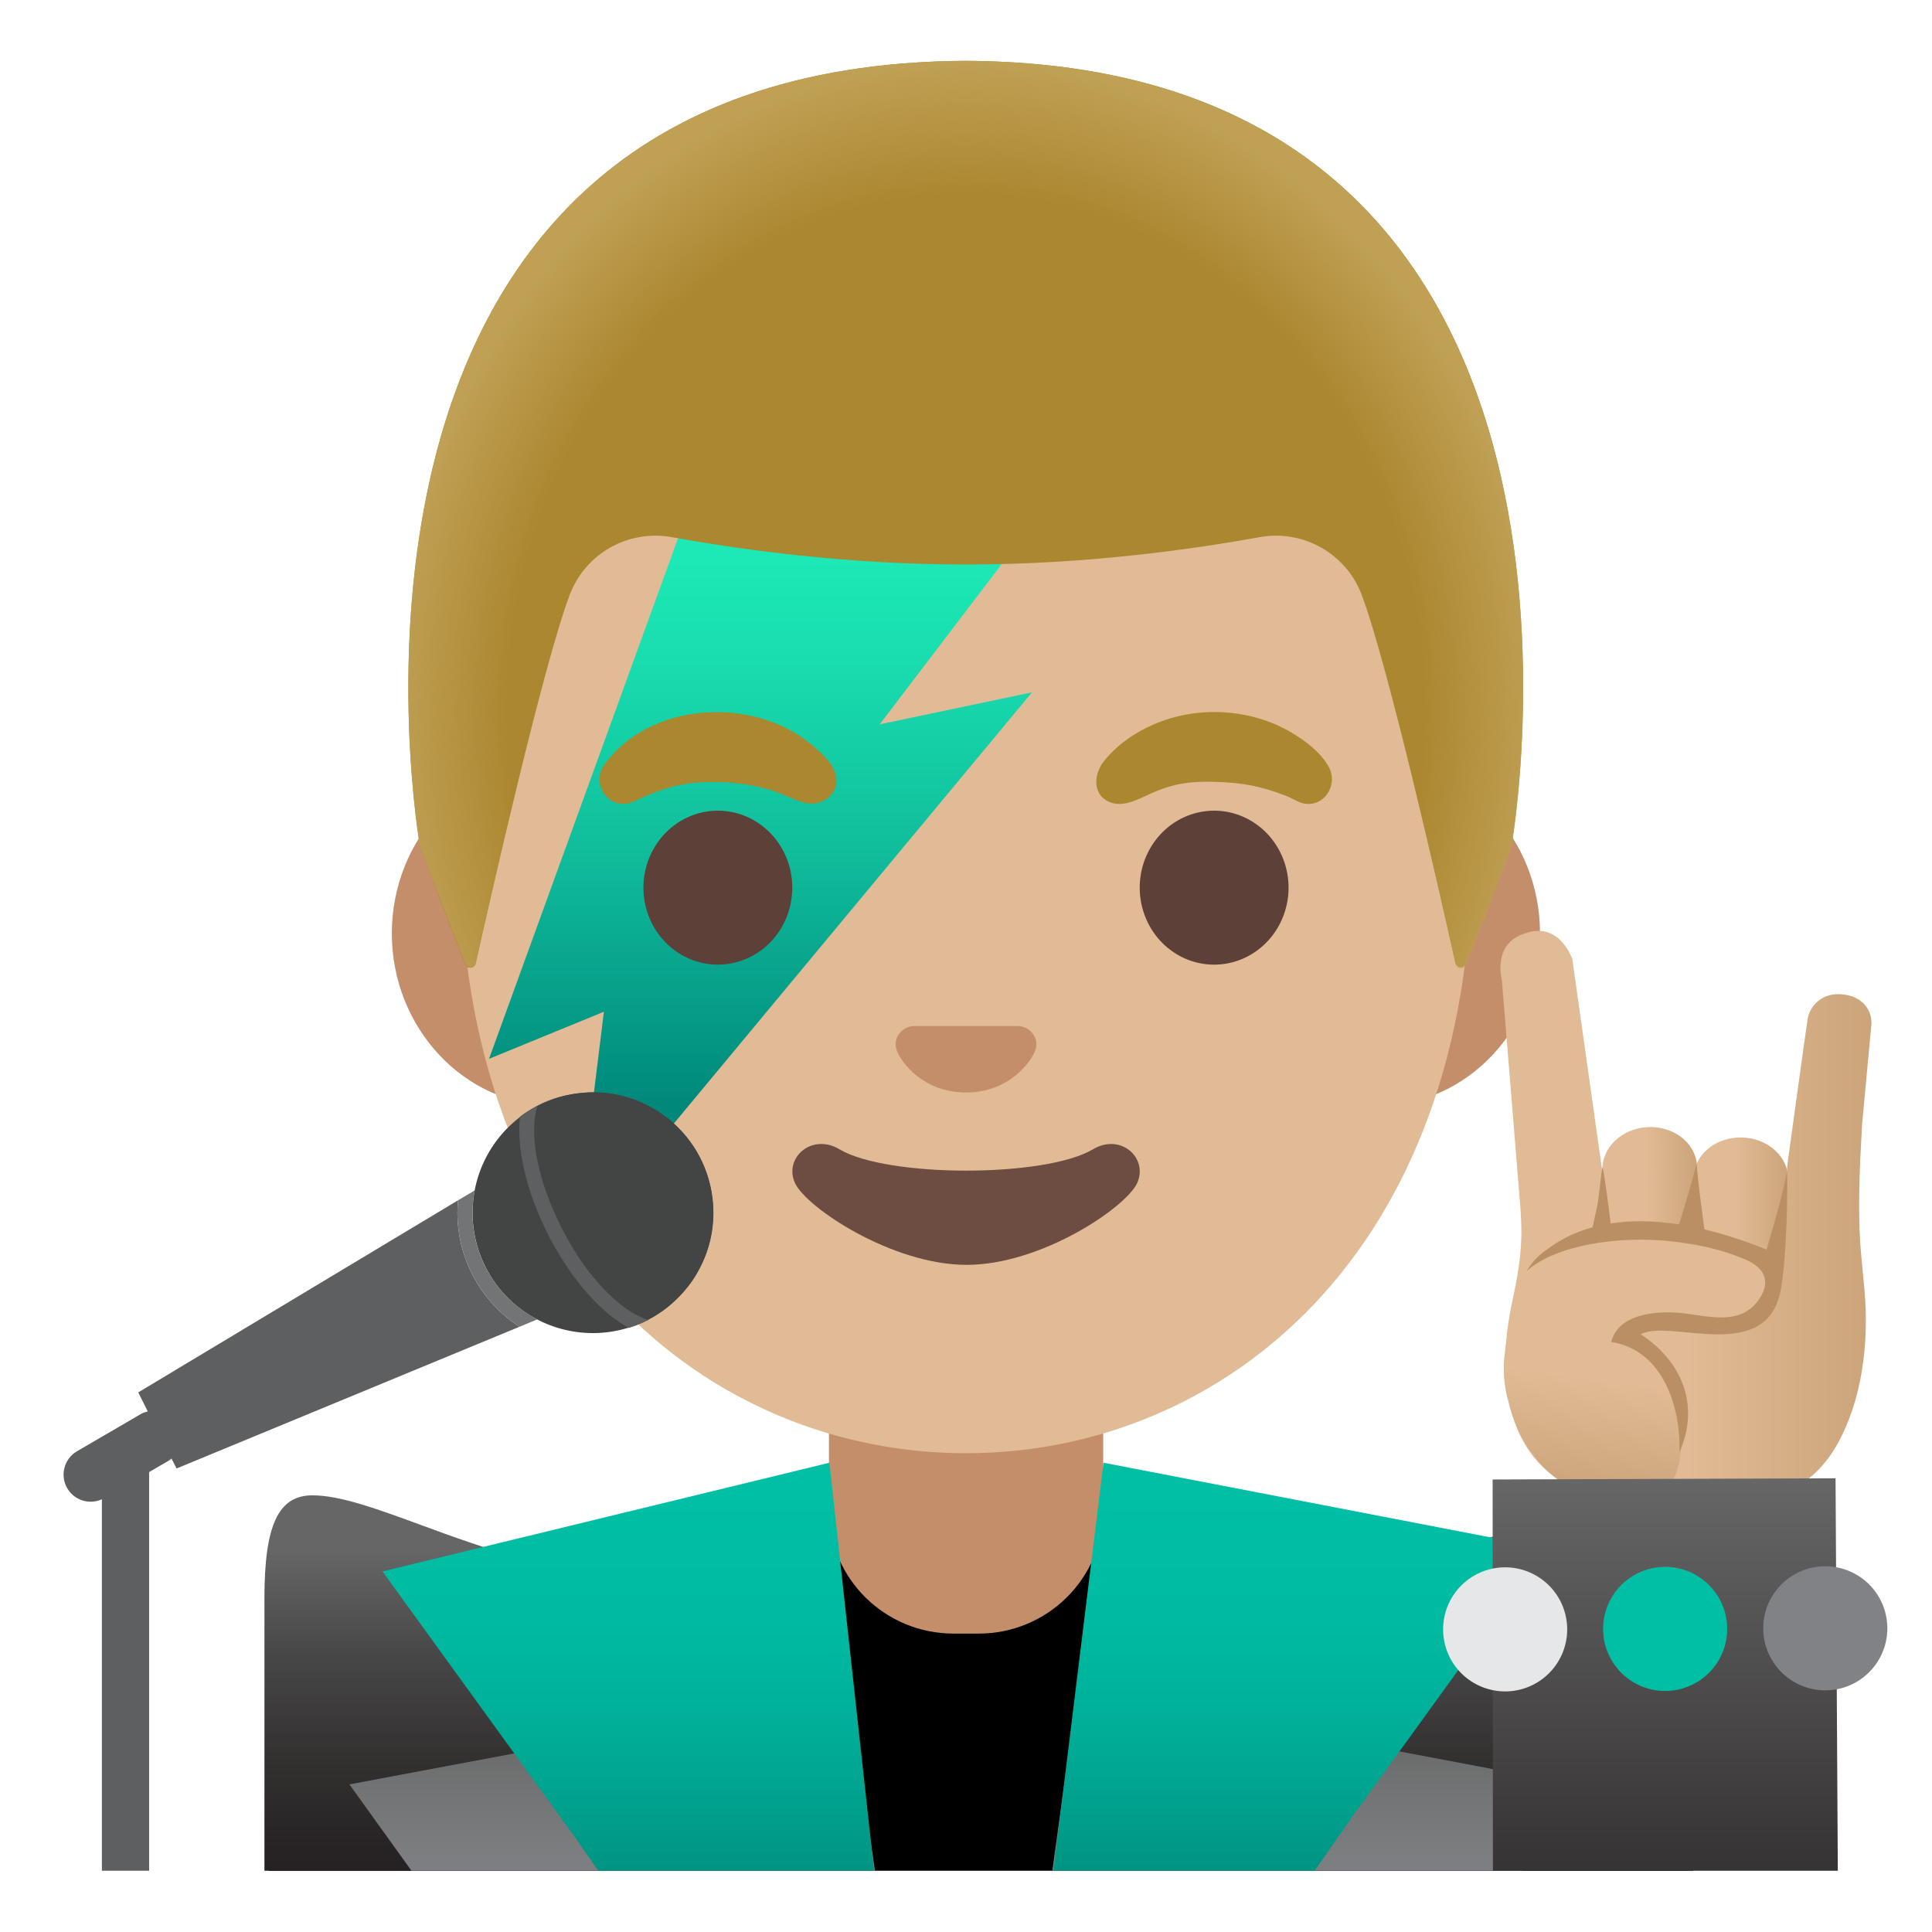 <svg viewBox="0 0 128 128" xmlns="http://www.w3.org/2000/svg">
  <defs>
    <linearGradient id="tattoo_1_" gradientTransform="matrix(1 0 0 -1 0 0)" gradientUnits="userSpaceOnUse" x1="52.995" x2="52.995" y1="-36.918" y2="-72.987">
      <stop offset="0" stop-color="#1DE9B6"/>
      <stop offset="0.189" stop-color="#19DDAF"/>
      <stop offset="0.529" stop-color="#10BE9C"/>
      <stop offset="0.978" stop-color="#018C7D"/>
      <stop offset="1" stop-color="#00897B"/>
    </linearGradient>
    <linearGradient id="hand_1_" gradientTransform="matrix(1 0 0 -1 0 0)" gradientUnits="userSpaceOnUse" x1="99.409" x2="123.999" y1="-80.875" y2="-80.875">
      <stop offset="0.5" stop-color="#E0BB95"/>
      <stop offset="1" stop-color="#CCA47A"/>
    </linearGradient>
    <linearGradient id="finger_1_" gradientTransform="matrix(1 0 0 -1 0 0)" gradientUnits="userSpaceOnUse" x1="108.857" x2="106.857" y1="-83.914" y2="-99.309">
      <stop offset="0.5" stop-color="#E0BB95"/>
      <stop offset="1" stop-color="#CCA47A"/>
    </linearGradient>
    <radialGradient id="hairHighlights_1_" cx="63.983" cy="-41.746" gradientTransform="matrix(1 0 0 -1.128 0 0)" gradientUnits="userSpaceOnUse" r="38.093">
      <stop offset="0.794" stop-color="#BFA055" stop-opacity="0"/>
      <stop offset="1" stop-color="#BFA055"/>
    </radialGradient>
    <linearGradient id="SVGID_1_" gradientTransform="matrix(1 0 0 -1 0 0)" gradientUnits="userSpaceOnUse" x1="111.373" x2="118.472" y1="-81.088" y2="-81.088">
      <stop offset="0.5" stop-color="#E0BB95"/>
      <stop offset="1" stop-color="#CCA47A"/>
    </linearGradient>
    <linearGradient id="SVGID_2_" gradientTransform="matrix(1 -0.022 -0.022 -1 0 0)" gradientUnits="userSpaceOnUse" x1="103.901" x2="110.669" y1="-83.29" y2="-83.29">
      <stop offset="0.5" stop-color="#E0BB95"/>
      <stop offset="1" stop-color="#CCA47A"/>
    </linearGradient>
    <linearGradient id="SVGID_3_" gradientTransform="matrix(1 0 0 -1 0 0)" gradientUnits="userSpaceOnUse" x1="35.968" x2="35.968" y1="-102.612" y2="-128.312">
      <stop offset="4.000000e-03" stop-color="#666666"/>
      <stop offset="0.012" stop-color="#656565"/>
      <stop offset="0.274" stop-color="#484747"/>
      <stop offset="0.53" stop-color="#343131"/>
      <stop offset="0.776" stop-color="#272324"/>
      <stop offset="1" stop-color="#231F20"/>
    </linearGradient>
    <linearGradient id="SVGID_4_" gradientTransform="matrix(-1 0 0 -1 0 0)" gradientUnits="userSpaceOnUse" x1="-93.231" x2="-93.231" y1="-102.612" y2="-128.312">
      <stop offset="4.000000e-03" stop-color="#666666"/>
      <stop offset="0.012" stop-color="#656565"/>
      <stop offset="0.274" stop-color="#484747"/>
      <stop offset="0.53" stop-color="#343131"/>
      <stop offset="0.776" stop-color="#272324"/>
      <stop offset="1" stop-color="#231F20"/>
    </linearGradient>
    <linearGradient id="SVGID_5_" gradientTransform="matrix(1 0 0 -1 0 0)" gradientUnits="userSpaceOnUse" x1="40.56" x2="40.56" y1="-114.333" y2="-128.009">
      <stop offset="4.000000e-03" stop-color="#666666"/>
      <stop offset="0.266" stop-color="#717273"/>
      <stop offset="0.649" stop-color="#7C7E81"/>
      <stop offset="1" stop-color="#808285"/>
    </linearGradient>
    <linearGradient id="SVGID_6_" gradientTransform="matrix(1 0 0 -1 0 0)" gradientUnits="userSpaceOnUse" x1="41.627" x2="41.627" y1="-99.167" y2="-126.669">
      <stop offset="0" stop-color="#00BFA5"/>
      <stop offset="0.275" stop-color="#00BBA2"/>
      <stop offset="0.545" stop-color="#00AF99"/>
      <stop offset="0.812" stop-color="#009C89"/>
      <stop offset="1" stop-color="#00897B"/>
    </linearGradient>
    <linearGradient id="SVGID_7_" gradientTransform="matrix(1 0 0 -1 0 0)" gradientUnits="userSpaceOnUse" x1="87.311" x2="87.311" y1="-114.333" y2="-128.009">
      <stop offset="4.000000e-03" stop-color="#666666"/>
      <stop offset="0.266" stop-color="#717273"/>
      <stop offset="0.649" stop-color="#7C7E81"/>
      <stop offset="1" stop-color="#808285"/>
    </linearGradient>
    <linearGradient id="SVGID_8_" gradientTransform="matrix(1 0 0 -1 0 0)" gradientUnits="userSpaceOnUse" x1="86.126" x2="86.126" y1="-99.167" y2="-126.669">
      <stop offset="0" stop-color="#00BFA5"/>
      <stop offset="0.275" stop-color="#00BBA2"/>
      <stop offset="0.545" stop-color="#00AF99"/>
      <stop offset="0.812" stop-color="#009C89"/>
      <stop offset="1" stop-color="#00897B"/>
    </linearGradient>
    <linearGradient id="SVGID_9_" gradientTransform="matrix(1 0 0 -1 0 0)" gradientUnits="userSpaceOnUse" x1="110.326" x2="110.326" y1="-98.018" y2="-136.423">
      <stop offset="4.000000e-03" stop-color="#666666"/>
      <stop offset="0.631" stop-color="#393637"/>
      <stop offset="1" stop-color="#231F20"/>
    </linearGradient>
  </defs>
  <path d="M112.18,123.94 L112.18,119.63 C112.18,106.19 88.42,99.73 64.99,99.76 C41.71,99.78 17.8,105.4 17.8,119.63 L17.8,123.94 L112.18,123.94 Z"/>
  <path d="M64,90.08 L54.92,90.08 L54.92,100.06 C54.92,104.57 58.62,108.23 63.18,108.23 L64.83,108.23 C69.39,108.23 73.09,104.57 73.09,100.06 L73.09,90.08 L64,90.08 Z" fill="#C48E6A"/>
  <path d="M91.33,50.43 L83.96,50.43 L44.04,50.43 L36.67,50.43 C30.78,50.43 25.96,55.57 25.96,61.84 C25.96,68.11 30.78,73.25 36.67,73.25 L44.04,73.25 L83.95,73.25 L91.32,73.25 C97.21,73.25 102.03,68.11 102.03,61.84 C102.03,55.57 97.22,50.43 91.33,50.43 Z" fill="#C48E6A"/>
  <path d="M64,11.07 L64,11.07 L64,11.07 C46.6,11.07 30.48,29.68 30.48,56.47 C30.48,83.11 47.09,96.28 64,96.28 C80.91,96.28 97.52,83.1 97.52,56.46 C97.52,29.68 81.4,11.07 64,11.07 Z" fill="#E0BB95"/>
  <path id="tattoo" d="M45.78,33.3 L73.59,27.89 L58.28,47.99 L68.37,45.87 L38.13,82.28 L40.01,67.03 L32.4,70.15 Z" fill="url(#tattoo_1_)"/>
  <path d="M52.49,58.81 A4.93 5.1 0 1 1 42.63,58.81 A4.93 5.1 0 1 1 52.49,58.81 Z" fill="#5D4037"/>
  <path d="M85.37,58.81 A4.93 5.1 0 1 1 75.51,58.81 A4.93 5.1 0 1 1 85.37,58.81 Z" fill="#5D4037"/>
  <path d="M39.99,50.73 C42.98,46.5 49.77,46.1 53.66,49.25 C54.28,49.75 55.1,50.45 55.34,51.23 C55.74,52.5 54.52,53.49 53.33,53.19 C52.57,53 51.86,52.59 51.11,52.36 C49.93,52 48.75,51.83 47.52,51.81 C45.66,51.78 44.47,52.03 42.8,52.73 C42.09,53.03 41.51,53.48 40.7,53.14 C39.78,52.75 39.43,51.56 39.99,50.73 Z" fill="#AB872F"/>
  <path d="M86.05,53.13 C85.76,53 85.48,52.83 85.19,52.72 C83.36,52.02 82.18,51.85 80.47,51.8 C78.89,51.75 77.83,51.9 76.43,52.49 C75.64,52.83 74.59,53.47 73.69,53.2 C72.37,52.8 72.41,51.36 73.13,50.44 C73.99,49.36 75.17,48.54 76.42,48 C79.32,46.74 82.86,46.92 85.59,48.55 C86.48,49.08 87.45,49.81 87.99,50.73 C88.78,52.03 87.59,53.76 86.05,53.13 Z" fill="#AB872F"/>
  <path id="nose" d="M67.86,68.06 C67.75,68.02 67.65,67.99 67.54,67.98 L60.46,67.98 C60.35,67.99 60.24,68.02 60.14,68.06 C59.5,68.32 59.15,68.98 59.45,69.69 C59.75,70.4 61.16,72.38 64,72.38 C66.84,72.38 68.25,70.39 68.55,69.69 C68.85,68.98 68.5,68.32 67.86,68.06 Z" fill="#C48E6A"/>
  <path id="mouth" d="M72.42,76.14 C69.24,78.03 58.79,78.03 55.61,76.14 C53.78,75.05 51.91,76.72 52.67,78.38 C53.42,80.01 59.11,83.8 64.04,83.8 C68.97,83.8 74.59,80.01 75.34,78.38 C76.09,76.72 74.25,75.05 72.42,76.14 Z" fill="#6D4C41"/>
  <path d="M114.06,86.8 L114.15,86.79 C115.87,86.97 117.42,85.92 117.62,84.43 L118.45,78.41 C118.65,76.92 117.41,75.56 115.7,75.38 L115.7,75.38 C113.98,75.2 112.43,76.25 112.23,77.74 L111.4,83.76 C111.2,85.25 112.34,86.62 114.06,86.8 Z" fill="url(#SVGID_1_)"/>
  <path id="hand_3_" d="M112.4,100.06 C107.43,100.21 101.97,99.15 100.32,94.12 C99.44,91.43 99.66,88.67 100.22,86.09 C100.84,83.23 100.89,81.78 100.69,79.52 C100.55,77.86 99.5,64.9 99.5,64.9 C99.5,64.9 98.86,62.54 100.98,61.86 C103.31,60.97 104.17,63.54 104.17,63.54 L106.69,81.38 L117.67,82.63 C117.67,82.63 118.1,81.92 118.34,80.14 C118.45,79.38 118.31,77.97 118.43,77.07 C119,72.91 119.7,67.88 119.77,67.46 C119.89,66.74 120.67,65.68 122.16,65.89 C123.66,66.09 124.05,67.2 123.98,67.92 C123.91,68.65 123.37,74.48 123.37,74.48 C123.21,77.28 123.05,80.37 123.31,83.16 L123.52,85.4 C123.86,89.01 123.33,92.8 121.76,95.62 C120.14,98.57 117.37,99.91 112.4,100.06 Z" fill="url(#hand_1_)"/>
  <path d="M108.82,87.02 L108.82,87.02 C110.55,87.06 112.01,85.88 112.09,84.38 L112.43,77.47 C112.5,75.97 111.17,74.72 109.44,74.67 L109.44,74.67 C107.71,74.63 106.25,75.81 106.17,77.31 L105.83,84.22 C105.75,85.73 107.09,86.98 108.82,87.02 Z" fill="url(#SVGID_2_)"/>
  <path id="finger_3_" d="M114.05,82.79 C112.12,82.45 109.73,82.02 107.44,81.9 C107.12,81.88 106.8,81.87 106.48,81.86 C103.47,81.81 101.28,83.49 100.19,87.26 C100.19,87.26 100.19,87.26 100.19,87.26 C100.15,87.38 100.12,87.5 100.08,87.63 C100.02,87.85 99.96,88.09 99.91,88.35 C99.91,88.36 99.91,88.37 99.91,88.38 C99.84,88.72 99.77,89.07 99.72,89.45 C99.53,90.7 99.65,91.9 99.94,92.87 C100.73,96.33 103.16,97.97 103.16,97.97 C103.16,97.97 109.45,101.12 110.89,97.97 C112.33,94.82 110.24,90.42 110.24,90.42 L107.32,88.69 C107.93,87.94 108.82,87.62 110.57,87.72 C111.12,87.75 111.79,87.82 112.61,87.9 C112.69,87.91 113.69,88.02 113.76,88.02 C114.87,88.08 115.74,87.74 116.42,86.98 C117.3,85.99 117.19,84.31 117.26,83.51 C116.47,83.43 115.12,82.98 114.05,82.79 Z" fill="url(#finger_1_)"/>
  <path d="M54.41,123.94 L53.54,102.35 C50.13,103.76 46.69,104.45 43.08,104.45 C43.08,104.45 43.08,104.45 43.08,104.45 C37.18,104.45 32,102.55 27.85,101.02 C25.01,99.98 22.55,99.07 20.7,99.07 C18.44,99.07 17.52,101.04 17.52,105.88 L17.52,123.94 L54.41,123.94 L54.41,123.94 Z" fill="url(#SVGID_3_)"/>
  <path d="M111.83,123.94 L111.83,105.88 C111.83,101.05 110.91,99.07 108.65,99.07 C106.82,99.07 104.26,99.95 101.31,100.98 C96.9,102.51 91.41,104.41 85.27,104.41 C81.55,104.41 78.05,103.73 74.63,102.34 L74.75,123.94 L111.83,123.94 Z" fill="url(#SVGID_4_)"/>
  <path d="M57.97,123.94 L56.24,112 L23.15,118.22 L27.26,123.94 Z" fill="url(#SVGID_5_)"/>
  <path d="M39.64,123.94 L57.91,123.94 L54.95,96.91 L25.34,104.11 L38.17,121.83 Z" fill="url(#SVGID_6_)"/>
  <path d="M100.88,123.94 L104.9,118.34 L71.36,112 L69.72,123.94 Z" fill="url(#SVGID_7_)"/>
  <path d="M87.1,123.94 L89.64,120.29 L102.46,102.57 L73.11,96.91 L69.79,123.94 Z" fill="url(#SVGID_8_)"/>
  <path d="M121.76,123.94 L121.61,97.94 L98.89,98.02 L98.91,123.94 Z" fill="url(#SVGID_9_)"/>
  <path d="M103.83,107.95 A4.11 4.11 0 1 1 95.61,107.95 A4.11 4.11 0 1 1 103.83,107.95 Z" fill="#E6E7E8"/>
  <path d="M114.43,107.92 A4.11 4.11 0 1 1 106.21,107.92 A4.11 4.11 0 1 1 114.43,107.92 Z" fill="#00BFA5"/>
  <path d="M125.04,107.88 A4.11 4.11 0 1 1 116.82,107.88 A4.11 4.11 0 1 1 125.04,107.88 Z" fill="#808285"/>
  <path id="hair_7_" d="M64,4.03 L64,4.03 C63.99,4.03 63.99,4.03 63.98,4.03 C63.97,4.03 63.97,4.03 63.96,4.03 L63.96,4.03 C18.53,4.27 27.84,56.17 27.84,56.17 C27.84,56.17 29.88,61.52 30.81,63.88 C30.94,64.22 31.44,64.18 31.52,63.83 C32.49,59.49 35.98,44.1 37.74,39.42 C38.78,36.66 41.64,35.06 44.53,35.59 C48.98,36.4 56.08,37.4 63.9,37.4 C63.93,37.4 63.96,37.4 63.98,37.4 C64,37.4 64.04,37.4 64.06,37.4 C71.88,37.4 78.98,36.4 83.43,35.59 C86.33,35.06 89.19,36.67 90.22,39.42 C91.97,44.08 95.44,59.38 96.42,63.78 C96.5,64.14 97,64.17 97.13,63.83 L100.11,56.16 C100.13,56.17 109.44,4.27 64,4.03 Z" fill="#AB872F"/>
  <path id="hairHighlights" d="M100.13,56.17 C100.13,56.17 109.44,4.27 64,4.03 L64,4.03 C63.99,4.03 63.99,4.03 63.98,4.03 L63.98,4.03 C63.97,4.03 63.97,4.03 63.96,4.03 L63.96,4.03 C63.25,4.03 62.56,4.05 61.88,4.08 C60.53,4.14 59.22,4.24 57.96,4.39 C57.95,4.39 57.93,4.39 57.92,4.39 C57.83,4.4 57.75,4.42 57.66,4.43 C19.42,9.24 27.84,56.17 27.84,56.17 L30.82,63.85 C30.95,64.19 31.44,64.16 31.52,63.8 C32.5,59.41 35.98,44.09 37.74,39.43 C38.78,36.67 41.64,35.07 44.53,35.6 C48.98,36.41 56.08,37.41 63.9,37.41 C63.93,37.41 63.96,37.41 63.98,37.41 C64,37.41 64.04,37.41 64.06,37.41 C71.88,37.41 78.98,36.41 83.43,35.6 C86.33,35.07 89.19,36.68 90.22,39.43 C91.98,44.11 95.47,59.53 96.43,63.85 C96.51,64.21 97,64.24 97.13,63.9 C98.08,61.54 100.13,56.17 100.13,56.17 Z" fill="url(#hairHighlights_1_)"/>
  <path d="M34.42,87.9 L11.7,97.29 L11.36,96.63 C11.29,96.69 11.22,96.75 11.13,96.8 L9.88,97.53 L9.88,123.94 L6.75,123.94 L6.75,99.33 C5.93,99.7 4.96,99.42 4.48,98.64 C3.95,97.79 4.23,96.66 5.1,96.15 L9.32,93.69 C9.47,93.6 9.63,93.55 9.79,93.51 L9.16,92.25 L30.35,79.52 C30.31,79.89 30.3,80.26 30.31,80.64 C30.42,83.71 32.03,86.36 34.42,87.9 Z" fill="#5D5F61"/>
  <path d="M47.25,80.35 A7.97 7.97 0 1 1 31.31,80.35 A7.97 7.97 0 1 1 47.25,80.35 Z" fill="#434444"/>
  <path d="M35.6,87.41 L34.42,87.9 C32.03,86.36 30.42,83.71 30.31,80.64 C30.3,80.26 30.31,79.89 30.35,79.52 L31.45,78.87 C31.34,79.43 31.29,80.02 31.31,80.61 C31.41,83.59 33.13,86.13 35.6,87.41 Z" fill="#727475"/>
  <path d="M42.94,87.44 C42.52,87.66 42.08,87.83 41.63,87.97 C41.62,87.96 41.62,87.96 41.62,87.96 C41.23,87.75 40.83,87.48 40.43,87.15 C39.03,86.02 37.68,84.32 36.59,82.33 C36.5,82.16 36.4,81.99 36.32,81.82 C34.83,78.92 34.21,76.06 34.44,74 C34.8,73.72 35.19,73.48 35.6,73.26 C36.51,72.78 37.54,72.49 38.62,72.4 C38.75,72.39 38.89,72.38 39.03,72.37 C39.5,72.35 39.97,72.38 40.43,72.45 C44.19,72.98 47.13,76.15 47.26,80.08 C47.31,81.53 46.97,82.9 46.32,84.09 C46.04,84.64 45.68,85.15 45.27,85.6 C44.61,86.35 43.83,86.98 42.94,87.44 Z" fill="#434444"/>
  <path d="M41.06,86.38 C39.65,85.25 38.28,83.47 37.22,81.37 C35.48,77.96 35.07,74.91 35.61,73.27 C35.2,73.48 34.81,73.73 34.45,74.01 C34.22,76.06 34.85,78.92 36.33,81.83 C36.41,82 36.51,82.18 36.6,82.34 C37.69,84.33 39.04,86.03 40.44,87.16 C40.85,87.48 41.25,87.76 41.63,87.97 C41.63,87.97 41.63,87.97 41.64,87.98 C42.09,87.84 42.53,87.67 42.95,87.45 C42.37,87.27 41.73,86.92 41.06,86.38 Z" fill="#5D5F61"/>
  <path id="tone_1_" d="M118.39,77.58 C118.21,78.93 117.04,82.79 117.04,82.79 C115.54,82.18 114.17,81.75 112.92,81.45 C112.8,80.56 112.51,78.4 112.4,77.11 C112.15,78.17 111.5,80.29 111.24,81.12 C109.46,80.84 107.96,80.86 106.71,81.06 C106.63,80.37 106.33,77.99 106.17,77.31 C106.05,77.91 105.95,79.22 105.83,79.83 C105.72,80.39 105.58,81 105.51,81.31 C104.2,81.67 103.24,82.22 102.55,82.74 C102.02,83.1 101.56,83.53 101.23,84.08 C101.17,84.17 101.13,84.23 101.13,84.23 C102.09,83.36 103.42,82.88 104.66,82.58 C108.07,81.76 112.52,82.07 115.73,83.49 C117.05,84.08 117.31,85.09 116.44,86.22 C115.17,87.89 112.99,87.13 111.24,86.98 C109.72,86.85 107.2,87.04 106.75,88.91 C110.15,89.44 111.36,93.17 111.27,96.2 C112.53,93.4 111.71,90.37 108.7,88.4 C110.63,87.34 117.01,90.43 117.97,85.51 C118.39,83.3 118.45,78.62 118.39,77.58 Z" fill="#BA8F63"/>
</svg>